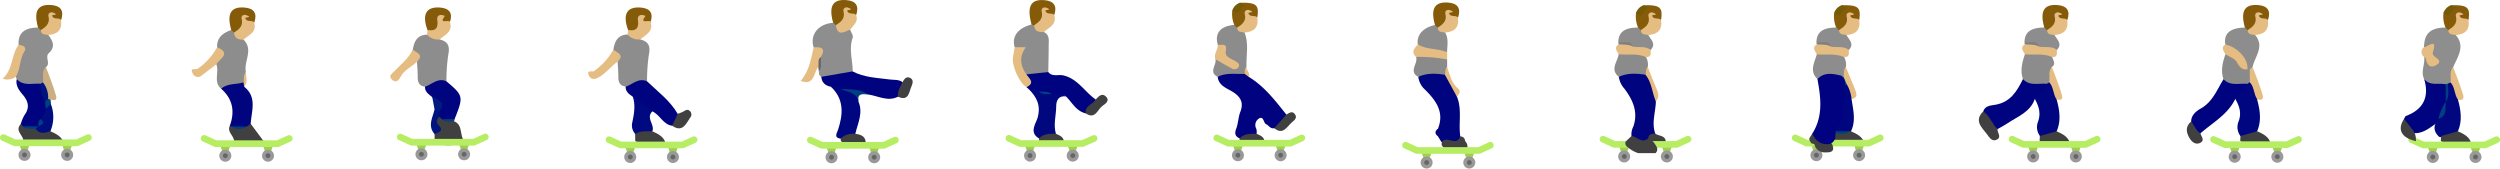 <svg id="Layer_1" data-name="Layer 1" xmlns="http://www.w3.org/2000/svg" viewBox="0 0 757.02 51.04"><defs><style>.cls-1{fill:#00027f;}.cls-2{fill:#8e8e8e;}.cls-3{fill:#00047f;}.cls-4{fill:#8d8d8d;}.cls-5{fill:#000380;}.cls-6{fill:#00037f;}.cls-7{fill:#8c8c8c;}.cls-8{fill:#00057f;}.cls-9{fill:#00067f;}.cls-10{fill:#00077f;}.cls-11{fill:#8b8b8b;}.cls-12{fill:#8a8a8a;}.cls-13{fill:#000680;}.cls-14{fill:#00097f;}.cls-15{fill:#404040;}.cls-16{fill:#855b0a;}.cls-17{fill:#e5bd83;}.cls-18{fill:#865b0a;}.cls-19{fill:#000d80;}.cls-20{fill:#cbaf83;}.cls-21{fill:#00157f;}.cls-22{fill:#001c80;}.cls-23{fill:#004080;}.cls-24{fill:#745b07;}.cls-25{fill:#7f7f7f;}.cls-26{fill:#676767;}.cls-27{fill:navy;}.cls-28{fill:#001480;}.cls-29{fill:#00407f;}.cls-30{fill:#7f4000;}.cls-31{fill:#a0ce51;}.cls-32{fill:#999;}.cls-33{fill:#666;}.cls-34{fill:#b7ed62;}</style></defs><title>skaterspritesheet</title><path class="cls-1" d="M393.5,58.89c-1.42-.64-1.55-1.57-1-3,.6-1.59.59-3.41,1.21-5,1.23-3.11-.21-4.89-2.69-6.33-1.79-1-3.87-1.82-4.16-4.31,2-3.33,5.07-1.48,7.72-1.68a2.75,2.75,0,0,1,1.77,1.74c4.69,2.87,7.94,7.16,11.3,11.36.47,2.88-1.35,3.74-3.67,4.14-1.17.26-1.64-.86-2.46-1.22s-.67-2.55-2.14-1.73a2.34,2.34,0,0,0-.8,3.17,4,4,0,0,1,.07,1.44C397.23,59.09,395.37,59,393.5,58.89Z" transform="translate(-18.14 -16.99)"/><path class="cls-2" d="M275.59,26c.28.81,1,1.76.76,2.39-1.23,3.45,0,6.84,0,10.25a7.84,7.84,0,0,1-9.49,1.64,1.42,1.42,0,0,1-.73-1.49c.79-1.47-.76-2.65-.51-4,0-1.23.34-2.58-1.07-3.38-1.29-3.84,1.36-7.22,5.88-7.51a2,2,0,0,1,1.44.31C272.74,25.46,274.6,24.84,275.59,26Z" transform="translate(-18.14 -16.99)"/><path class="cls-3" d="M459.33,46.31c1.58,3.89.4,8,1,12,.78,2-.7,2.3-2.06,2.51-1,.15-1.91-.45-2.91-.4a1.68,1.68,0,0,1-.91-.69l-.91-1.49q0-1.11,0-2.21c2.06-5.08-.58-8.61-3.92-11.92a6.13,6.13,0,0,1-2-3.84c2-3.16,4.81-2.5,7.67-1.71C457.11,40.87,458.87,43.25,459.33,46.31Z" transform="translate(-18.14 -16.99)"/><path class="cls-3" d="M512.17,58.19a5.07,5.07,0,0,1,.54-2.84c1.56-4.38-.11-8.06-2.67-11.49a6.84,6.84,0,0,1-1.71-3.59c2.08-3.2,4.93-2.56,7.85-1.59a12.47,12.47,0,0,1,3.37,9.06c-.08,3.25-1.36,6.47-.17,9.74-.3,1.1-1.23,1.71-2,2.47C515.1,61,513.32,60.55,512.17,58.19Z" transform="translate(-18.14 -16.99)"/><path class="cls-2" d="M23.21,40.94l-.29-.73c-1.22-2.49.26-4.69.85-6.94.26-1,.68-1.78,0-2.69-.2-3.54,1.69-5.22,5.91-5.25a2.21,2.21,0,0,1,1.51.27c.66.56,1.49,1,1.59,2C34.12,29.33,35,31.15,33,33c-1.43,1.25.59,3.14-.93,4.31-.92,1.53.54,3.18-.23,4.73a2.91,2.91,0,0,1-1.38,1.35C26.11,44.56,25.07,44.21,23.21,40.94Z" transform="translate(-18.14 -16.99)"/><path class="cls-2" d="M752.14,31.28c.1-4.2,2-5.91,6.52-5.95a2.19,2.19,0,0,1,1.51.27c.66.56,1.49,1,1.59,2,3,3.5.53,6.58-.77,9.74-.74,1.49.51,3-.09,4.53a3,3,0,0,1-1.21,1.39,4.38,4.38,0,0,1-1.21.38c-2.76.67-5.22.64-6.27-2.68-1.15-2.24.29-4.49,0-6.73.62-.16,1.4.53,1.62.31.45-.45-.17-1-.37-1.57A3.31,3.31,0,0,0,752.14,31.28Z" transform="translate(-18.14 -16.99)"/><path class="cls-4" d="M203.88,32c.4-2.48,1.32-4.47,4.28-4.56A3.23,3.23,0,0,1,212,28.93c2.51.63,3.17,2,2.62,4.64a54.38,54.38,0,0,0-.55,8c-1.92,1.53-3.91,2.76-6.49,1.64-1.88-.26-2.24-1.52-2.21-3.17,0-1.46-.13-2.92-.21-4.37C205.53,34.21,204.13,33.33,203.88,32Z" transform="translate(-18.14 -16.99)"/><path class="cls-4" d="M146.83,43.25c-1.89-.26-2.24-1.52-2.21-3.17,0-1.46-.13-2.91-.21-4.37.36-1.5-1-2.38-1.28-3.66.4-2.48,1.32-4.47,4.28-4.56a3.23,3.23,0,0,1,3.85,1.44c2.51.63,3.17,2,2.62,4.63a54.41,54.41,0,0,0-.55,8C151.41,43.14,149.42,44.37,146.83,43.25Z" transform="translate(-18.14 -16.99)"/><path class="cls-4" d="M83.88,31.3c-.09-3,1.8-4.34,4.27-5.22a2.06,2.06,0,0,1,1.46.3A7.44,7.44,0,0,1,91.87,29c3.15,3.06,0,6.59.73,9.82-.54,1,.08,2.27-.55,3.3-1.86,2.42-4.29,2.54-6.95,1.74-2.43-2.08-.52-5-1.44-7.39C83,34.71,85,33.07,83.88,31.3Z" transform="translate(-18.14 -16.99)"/><path class="cls-4" d="M334.21,26.68c1.9.93,1.47,2.69,1.48,4.27,0,2.62-.08,5.24-.12,7.86-1.42,2.79-3.88,1.95-6.14,1.74-2.78-1-3.27-3.44-3.2-5.94,0-1.26.32-2.42-.83-3.32-1-3.23,1-5.84,5.1-6.87a1.28,1.28,0,0,1,1-.2A6.37,6.37,0,0,1,334.21,26.68Z" transform="translate(-18.14 -16.99)"/><path class="cls-5" d="M634.3,46.95c-1.4,4.06-5.29,5.33-8.4,7.46C625,55,624,55.53,623,56.08c-3.37-.23-3.85-2.8-4.32-5.37.58-1.81,2.43-1.76,3.67-2,4.61-.79,6.57-4.15,8.37-7.8,2.62-.43,5.14-.33,7.43,1.24C638.59,45.57,638,46.3,634.3,46.95Z" transform="translate(-18.14 -16.99)"/><path class="cls-6" d="M266.83,40.25l9.49-1.64c3.52,1.87,7.44,1.93,11.25,2.45,1.32.18,2.69-.07,3.86.8,1,1.92.17,3.28-1.37,4.42C286.91,47.86,284,46,281,45.6c-2.65-1-5.44-.13-8.13-.58-1.05-.54-2-1.18-3.09-1.74C268.11,42.94,267,42.09,266.83,40.25Z" transform="translate(-18.14 -16.99)"/><path class="cls-6" d="M328.94,39.51l6.62-.7c1.21,1.51,3,.68,4.49,1,4.46,1,6.52,5,9.88,7.3.42,2.42-1.42,3.23-3,4.21-2.91-.64-4.11-3.28-6-5.12-1.56-1-2.9.57-4.39.4a30.43,30.43,0,0,1-3.87-.92c-.94-.63-2-1.08-3-1.66l-.71-.65C328.92,42.09,328,40.81,328.94,39.51Z" transform="translate(-18.14 -16.99)"/><path class="cls-6" d="M695,46.95c-2.28,4.74-6.85,7.16-10.57,10.44-2.77.18-2.82-1.71-2.79-3.66s1.64-3.17,3-3.93c3.57-2.05,4.83-5.69,6.82-8.85a9.68,9.68,0,0,1,7.43,1.23C699.35,45.57,698.75,46.3,695,46.95Z" transform="translate(-18.14 -16.99)"/><path class="cls-7" d="M395.05,39.37c-2.76.1-5.59-.45-8.21.89-2.8-1.45-.26-3.56-.65-5.3a3,3,0,0,1,3.22.3c-1.45-.75-1.08-3.28-2.52-4.72-1-3.52.83-5.68,5-6a2.2,2.2,0,0,1,1.51.27c.66.56,1.49,1,1.59,2,1.37,3.42.47,7,.6,10.47C395.11,37.91,395.74,38.82,395.05,39.37Z" transform="translate(-18.14 -16.99)"/><path class="cls-5" d="M207.58,43.25c2.12-.71,3.9-2.8,6.49-1.64,3.26,3.12,6.94,5.83,9.27,9.83,1,1.94-.05,2.91-1.67,3.63-2.77-.39-3.69-3.33-6-4.36-3.3.3-4.55-2.15-5.92-4.43C208.69,45.53,207.55,44.81,207.58,43.25Z" transform="translate(-18.14 -16.99)"/><path class="cls-6" d="M752.21,40.94c1.79,2.17,4.37,1.08,6.56,1.58,1.35,1.21,1.05,2.82,1.07,4.35a7.85,7.85,0,0,1-.08,1.14,39.14,39.14,0,0,1-2.35,5,3.22,3.22,0,0,1-.72.82c-2.44,1.46-4.53,3.7-7.73,3.47A4.13,4.13,0,0,1,746.1,53c.2-.31.33-.8.61-.9C752,50.08,753.78,46.34,752.21,40.94Z" transform="translate(-18.14 -16.99)"/><path class="cls-8" d="M85.1,43.85c2-1.71,4.56-1.19,6.79-1.94.57.38.51.84.16,1.32,4,3.15,2.26,7.32,2,11.23a2.15,2.15,0,0,1-1.44,1.74A7.82,7.82,0,0,1,88.53,56a4.55,4.55,0,0,1-.85-.81C89.32,50.84,88.68,47,85.1,43.85Z" transform="translate(-18.14 -16.99)"/><path class="cls-9" d="M634.3,46.95c1.36-1.41,3.53-2.17,3.63-4.57.08-.74.54-.9,1.19-.77a4.75,4.75,0,0,1,1.8,5.55c.87,3.2,1.37,6.39,0,9.58-1.14,2.39-3,2.15-5.07,1.44a4.52,4.52,0,0,1-.6-4.29C636.21,51.3,635.51,49.14,634.3,46.95Z" transform="translate(-18.14 -16.99)"/><path class="cls-9" d="M695,46.95c1.36-1.41,3.53-2.17,3.64-4.57.07-.75.53-.91,1.18-.78a4.75,4.75,0,0,1,1.8,5.55c.87,3.2,1.37,6.39,0,9.58-1.14,2.39-3,2.15-5.07,1.44a4.52,4.52,0,0,1-.6-4.29C697,51.3,696.26,49.14,695,46.95Z" transform="translate(-18.14 -16.99)"/><path class="cls-9" d="M269.78,43.28c1,0,2.08-.16,2.93.64.27.25.55.52.95.44,2.82-.6,4.28.55,4.43,3.4,1.46,3.41-.19,6.53-.95,9.73C276,59,274.4,59.13,272.71,59c-2.17-.34-1.18-1.58-.81-2.71C273.46,51.59,273.78,47.08,269.78,43.28Z" transform="translate(-18.14 -16.99)"/><path class="cls-10" d="M329.7,44c1.05,0,2.14-.18,3,.65,1.12,1.08,2.74-.11,3.88.85,1.46.11,3-.44,4.33.68-2.23-.29-2.93,1.25-2.94,2.92,0,2.79-.92,5.57-.1,8.37-1.4,1.6-3.27,1.54-5.14,1.42-3.11-1.82-.83-4.6-.39-6.26C333.37,48.86,332.06,46.44,329.7,44Z" transform="translate(-18.14 -16.99)"/><path class="cls-3" d="M146.83,43.25c2.12-.71,3.9-2.8,6.49-1.64,5.16,4.36,5.21,4.57,2.5,11.39a3.93,3.93,0,0,1-3.6,1,2.64,2.64,0,0,1-1.53-1,3,3,0,0,1-.46-1.66c.93-2,0-3.55-1.28-5C147.92,45.49,146.79,44.79,146.83,43.25Z" transform="translate(-18.14 -16.99)"/><path class="cls-7" d="M638.65,41.92l-.72.45c-2.45-.26-5.16.81-7.22-1.43-.92-2.59-.24-5.05.57-7.51,3-2,6.46-1.64,8.29.85.25,1,1.25,2.07-.09,3C638.56,38.74,640.48,40.67,638.65,41.92Z" transform="translate(-18.14 -16.99)"/><path class="cls-6" d="M23.21,40.94c2.06,2.23,4.76,1.19,7.21,1.42,1.68,1.33,1.6,3.42,2.23,5.2.08.76.27,1.5.39,2.25a4.92,4.92,0,0,1-1.19,3.66,24.55,24.55,0,0,0-1.7,2.17,2.75,2.75,0,0,1-1,.57,7.84,7.84,0,0,1-4-.17,1.38,1.38,0,0,1-.73-1.46,11.66,11.66,0,0,1,1.12-2.72c1.59-2.14,1.25-4-.34-6C24,44.47,22.79,43,23.21,40.94Z" transform="translate(-18.14 -16.99)"/><path class="cls-4" d="M701,27.59c3,3.51-.12,6.53-.77,9.74-.32.37-.47.94-1.09,1a1.54,1.54,0,0,1-.91-.46c-.8-3.56-4.66-4.54-6.25-7.43-.55-3.3,1.5-5.05,5.93-5.1a2.21,2.21,0,0,1,1.51.27C700.08,26.15,700.91,26.58,701,27.59Z" transform="translate(-18.14 -16.99)"/><path class="cls-4" d="M575.72,40.38c-2.34,1.15-4.83.44-7.25.55-2.55-2.44-.86-5-.19-7.5,3-2,6.46-1.64,8.29.84a4.88,4.88,0,0,1,.53,3c-.62.94.5,2.12-.4,3A.91.91,0,0,1,575.72,40.38Z" transform="translate(-18.14 -16.99)"/><path class="cls-10" d="M759.42,42.32l.74-.4c2.73.89,2.71,3,2.27,5.23.87,3.2,1.37,6.39,0,9.58-1.34,2.47-3.48,2.22-5.71,1.7-1.87-1.75-1.78-3.57-.18-5.44h0c1.62-1.38,1.6-3.46,2.24-5.25l0,0C759.72,46.06,758.56,44.06,759.42,42.32Z" transform="translate(-18.14 -16.99)"/><path class="cls-11" d="M516.42,39.62c-2.74-.41-5.47-.58-8.09.64-2.78-2.26-.37-4.55-.05-6.84,3-2,6.48-1.64,8.29.85a4.72,4.72,0,0,1,.54,3C516.57,38,517.35,39.06,516.42,39.62Z" transform="translate(-18.14 -16.99)"/><path class="cls-12" d="M698.69,38l.68,0c1,1.3,1.26,2.6,0,3.92l-.72.46c-2.45-.25-5.16.81-7.22-1.43-.92-2.59-.26-5.06.57-7.52C696.12,32.21,696.72,36.09,698.69,38Z" transform="translate(-18.14 -16.99)"/><path class="cls-13" d="M573.43,54.55A7.92,7.92,0,0,0,575,50.68c.94-1.63-.26-3.57.74-5.2l0,.05c1-.88-.58-3.15,1.75-3.35C579,43.48,580,44.95,578.81,47c.48,3.26,1.37,6.52-.17,9.74a2.07,2.07,0,0,1-.88.85,4.59,4.59,0,0,1-3.64-.26C573.41,56.52,572.85,55.67,573.43,54.55Z" transform="translate(-18.14 -16.99)"/><path class="cls-4" d="M447.47,30.42c-.47-2.77,1.6-5.11,5.18-5.85a2.22,2.22,0,0,1,1.51.27c.66.56,1.49,1,1.59,2,1.1,1.89.63,3.94.58,5.94C453.07,33.18,449.59,34.37,447.47,30.42Z" transform="translate(-18.14 -16.99)"/><path class="cls-12" d="M455.67,39.63c-2.75-.41-5.47-.58-8.09.64-3.06-1.72.11-4.11-.66-6.08a7.77,7.77,0,0,1,9.43.78q0,1.17,0,2.33C455.82,38,456.6,39.06,455.67,39.63Z" transform="translate(-18.14 -16.99)"/><path class="cls-14" d="M209.77,46.28l5.92,4.43c-2.06,2,.77,4,0,6-1.45,1.94-3.25,1.76-5.17.86a3.79,3.79,0,0,1-.91-3.55C210.13,51.54,210.62,48.89,209.77,46.28Z" transform="translate(-18.14 -16.99)"/><path class="cls-4" d="M517.26,27.59c.76,1.42,2.48,2.68.72,4.5-1.75.69-3.53.27-5.3.15a13.42,13.42,0,0,1-4.51-2.46c.07-3.08,1.9-4.43,6-4.45a2.2,2.2,0,0,1,1.51.27C516.33,26.16,517.16,26.58,517.26,27.59Z" transform="translate(-18.14 -16.99)"/><path class="cls-4" d="M568.17,29.78c.07-3.08,1.9-4.43,6-4.45a2.2,2.2,0,0,1,1.51.27c.66.56,1.49,1,1.59,2,.76,1.42,2.48,2.68.72,4.5-1.75.69-3.53.27-5.3.15A13.42,13.42,0,0,1,568.17,29.78Z" transform="translate(-18.14 -16.99)"/><path class="cls-4" d="M631.17,29.78c.07-3.07,1.89-4.43,6-4.46a2.22,2.22,0,0,1,1.51.27c.66.56,1.49,1,1.59,2,.76,1.42,2.48,2.68.72,4.5-1.75.69-3.53.27-5.3.15A13.42,13.42,0,0,1,631.17,29.78Z" transform="translate(-18.14 -16.99)"/><path class="cls-15" d="M151.19,52.36l.78.72c1.13.73,2.54-.15,3.66.62,2.81,1.14,1.59,4.35,3.15,6.14l-.48.5c-2.92.56-5.86,1.4-8.56-.68l0-2.06c.42-1.16,0-2.34.06-3.5C149.82,53.25,149.67,52.08,151.19,52.36Z" transform="translate(-18.14 -16.99)"/><path class="cls-15" d="M24.44,54.57l.71.68c1.09.74,2.33.22,3.49.4,1.51.73,3.46-.47,4.77,1.1,1.57.69,3.12,1.41,3.88,3.1l-.45.49a24.57,24.57,0,0,1-11.19,0l-.45-.49C25.42,58,22.44,56.65,24.44,54.57Z" transform="translate(-18.14 -16.99)"/><path class="cls-16" d="M698.75,26.12l-.84-.8c-1.39-4.94-.13-7.12,4-6.8,2.86.22,3.94,1.7,3,4.5-1.44.83-2.47.38-3-.42C702.43,24.6,702.14,26.46,698.75,26.12Z" transform="translate(-18.14 -16.99)"/><path class="cls-16" d="M89,26.87l-.84-.8c-1.39-4.93-.13-7.12,4-6.8,2.86.22,3.94,1.7,3,4.5-1.44.83-2.47.38-3-.42C92.68,25.35,92.39,27.21,89,26.87Z" transform="translate(-18.14 -16.99)"/><path class="cls-16" d="M271.25,24.62l-.84-.8c-1.39-4.94-.13-7.12,4-6.8,2.86.22,3.94,1.7,3,4.5-1.43.8-2.48.44-3-.45C274.93,23.1,274.64,25,271.25,24.62Z" transform="translate(-18.14 -16.99)"/><path class="cls-16" d="M331.28,24.66l-.79-.23c-1.47-5.48-.27-7.76,3.95-7.39,2.82.25,3.89,1.73,2.93,4.49-.54.3-1.17.68-1.73.34-1.09-.65-1.11-.65-1.16.75C334.41,24.22,333.08,25.12,331.28,24.66Z" transform="translate(-18.14 -16.99)"/><path class="cls-16" d="M453.5,25.37l-.84-.8c-1.39-4.93-.13-7.12,4-6.8,2.86.22,3.94,1.7,3,4.5-1.41.76-2.53.55-3.12-.66C457.22,23.9,456.84,25.68,453.5,25.37Z" transform="translate(-18.14 -16.99)"/><path class="cls-16" d="M30.5,26.12l-.84-.8c-1.39-4.94-.13-7.12,4-6.81,2.86.22,3.94,1.7,3,4.5-1.43.8-2.48.44-3-.46C34.17,24.59,33.9,26.47,30.5,26.12Z" transform="translate(-18.14 -16.99)"/><path class="cls-16" d="M638,26.12l-.84-.8c-1.39-4.93-.13-7.12,4-6.8,2.86.22,3.94,1.7,3,4.5-1.41.76-2.53.55-3.13-.68C641.72,24.65,641.35,26.43,638,26.12Z" transform="translate(-18.14 -16.99)"/><path class="cls-16" d="M208.32,26.05c-1.71-4.7-.39-7.09,3.78-6.78,2.87.21,4,1.69,3,4.5-1,.86-3.6-1.21-3.44,2.13C211.71,26.82,209.59,28,208.32,26.05Z" transform="translate(-18.14 -16.99)"/><path class="cls-16" d="M147.57,26.05c-1.71-4.7-.39-7.09,3.78-6.78,2.87.21,4,1.69,3,4.5-1,.86-3.6-1.21-3.44,2.13C151,26.82,148.84,28,147.57,26.05Z" transform="translate(-18.14 -16.99)"/><path class="cls-15" d="M87.67,55.19a1.45,1.45,0,0,1,.48.06,6.81,6.81,0,0,0,4.61.09l1.3-.86,4,5.38-.48.5c-2.92.56-5.86,1.4-8.56-.68C88.93,58.06,86.94,57,87.67,55.19Z" transform="translate(-18.14 -16.99)"/><path class="cls-17" d="M328.94,39.51c.87,1.28,2.74,2.55.05,3.87-2.19-1.17-4.63-6.7-4.09-9.19.21-1,.32-1.93.48-2.9h3.34C326.64,34.37,327.13,37,328.94,39.51Z" transform="translate(-18.14 -16.99)"/><path class="cls-17" d="M203.88,32c1.11,1,3.51,1.51,1.28,3.66-2,1.39-3.44,3.44-5.62,4.68-1.37.79-2.48.83-3.08-.49-.87-1.88,1-.93,1.56-1.36A19.19,19.19,0,0,0,203.88,32Z" transform="translate(-18.14 -16.99)"/><path class="cls-17" d="M83.88,31.3c4.47,1.91.68,3.48-.22,5.16-1.46,1.11-2.9,2.23-4.37,3.33a1.71,1.71,0,0,1-2.81-.58c-.93-1.94.9-1,1.49-1.4A18.71,18.71,0,0,0,83.88,31.3Z" transform="translate(-18.14 -16.99)"/><path class="cls-18" d="M759.5,26.12l-.84-.79a8.49,8.49,0,0,1-.6-4.51c1-.47,2.16-.84,2.25-2.25,5-.1,5.9.62,5.31,4.45-.54.3-1.19.69-1.72.34-1.27-.84-1-.31-1.16.79A2.31,2.31,0,0,1,759.5,26.12Z" transform="translate(-18.14 -16.99)"/><path class="cls-18" d="M392.75,25.37l-.84-.79a8.45,8.45,0,0,1-.6-4.51c1-.47,2.16-.84,2.25-2.25,5-.1,5.9.62,5.31,4.45-1.42.79-2.47.45-3-.46C396.41,23.82,396.18,25.74,392.75,25.37Z" transform="translate(-18.14 -16.99)"/><path class="cls-18" d="M575,26.12l-.84-.79a8.47,8.47,0,0,1-.6-4.51c1-.47,2.16-.84,2.25-2.25,5-.1,5.9.62,5.31,4.45-1.42.79-2.46.45-3-.46C578.66,24.56,578.43,26.49,575,26.12Z" transform="translate(-18.14 -16.99)"/><path class="cls-18" d="M515,26.12l-.84-.79a8.47,8.47,0,0,1-.6-4.51c1-.47,2.16-.84,2.25-2.25,5-.1,5.9.62,5.31,4.45-1.42.79-2.46.45-3-.46C518.66,24.56,518.43,26.49,515,26.12Z" transform="translate(-18.14 -16.99)"/><path class="cls-17" d="M143.13,32c1.12,1,3.51,1.51,1.28,3.66-1.6,1.62-3.87,2.45-5,4.64-.42.8-1.29,2.1-2.61.78-1.14-1.14,0-1.74.62-2.41C139.41,36.58,141.81,34.78,143.13,32Z" transform="translate(-18.14 -16.99)"/><path class="cls-17" d="M264.53,31.33c2.27-.19,3.74.22,2.19,2.91-.83.85.18,2.2-.81,3-1.41,1.9-1.17,5.85-5.33,4.24C263.14,38.63,263.69,34.93,264.53,31.33Z" transform="translate(-18.14 -16.99)"/><path class="cls-15" d="M618.68,50.72c2,1.34,2.64,3.77,4.32,5.36-.12,1.09,1.42,2.48-.31,3.24-1.47.65-2.22-.86-2.9-1.72C618.22,55.57,615.82,53.52,618.68,50.72Z" transform="translate(-18.14 -16.99)"/><path class="cls-17" d="M23.75,30.58c1.24.1,2.6.61,1.77,2-1.48,2.4-1.16,5.32-2.6,7.66a4.28,4.28,0,0,1-4,.57C22.11,38.06,21.5,33.67,23.75,30.58Z" transform="translate(-18.14 -16.99)"/><path class="cls-17" d="M147.57,26.05c2.33.45,3.32-.45,3-2.85-.15-1,.14-1.76,1.36-1.67a4.12,4.12,0,0,1,.93.3c-2.18,2.81,1.67.78,1.55,1.93.9,2.88-1.58,3.74-3.1,5.16a4.35,4.35,0,0,1-3.85-1.44Z" transform="translate(-18.14 -16.99)"/><path class="cls-17" d="M208.32,26.05c2.33.45,3.32-.45,3-2.85-.15-1,.14-1.76,1.36-1.67a4.12,4.12,0,0,1,.93.3c-2.18,2.81,1.67.78,1.55,1.93.9,2.88-1.58,3.74-3.1,5.16a4.35,4.35,0,0,1-3.85-1.44Z" transform="translate(-18.14 -16.99)"/><path class="cls-17" d="M456.35,35a45.81,45.81,0,0,0-9.43-.78c-1.57-1.52-.49-2.64.56-3.77,2.73,1.63,6,1.14,8.87,2.36Z" transform="translate(-18.14 -16.99)"/><path class="cls-17" d="M572.7,31.14c1.77.27,3.68-.27,5.28.94-.05,1,.34,2.28-1.41,2.19-2.67-1.2-5.53-.56-8.29-.84-.53-1-1.51-2-.07-3C569.8,30.09,571.43,29.55,572.7,31.14Z" transform="translate(-18.14 -16.99)"/><path class="cls-17" d="M512.7,31.14c1.77.27,3.68-.27,5.28.94,0,1,.33,2.28-1.41,2.19-2.67-1.21-5.53-.55-8.29-.85-.53-1-1.5-2-.07-3C509.8,30.09,511.43,29.55,512.7,31.14Z" transform="translate(-18.14 -16.99)"/><path class="cls-17" d="M271.25,24.62c1.54-1,2.87-2,2.31-4.2-.24-1,.71-1.39,1.41-1.11,2.17.86-.51.48-.29,1,.54,1.27,2,.36,2.68,1.21.86,2.06-.85,3.1-1.77,4.45C273.81,26.62,271.74,28.16,271.25,24.62Z" transform="translate(-18.14 -16.99)"/><path class="cls-17" d="M635.7,31.14c1.77.27,3.68-.27,5.28.94-.05,1,.34,2.28-1.41,2.19-2.67-1.21-5.53-.56-8.29-.85-.53-1-1.51-2-.07-3C632.8,30.09,634.43,29.55,635.7,31.14Z" transform="translate(-18.14 -16.99)"/><path class="cls-17" d="M331.28,24.66c1.44-1,2.85-2,2.29-4.23-.24-.95.71-1.39,1.41-1.11,2.16.86-.51.48-.29,1,.54,1.27,2,.36,2.68,1.21.89,2.91-1.58,3.76-3.16,5.16C332.69,26.78,331.42,26.53,331.28,24.66Z" transform="translate(-18.14 -16.99)"/><path class="cls-17" d="M89,26.87c1.54-1,2.87-2,2.31-4.19-.24-1,.71-1.39,1.41-1.11,2.17.86-.51.48-.29,1,.54,1.27,2,.36,2.68,1.21.9,3-1.65,3.79-3.24,5.22C90.35,29.05,89.14,28.68,89,26.87Z" transform="translate(-18.14 -16.99)"/><path class="cls-17" d="M386.88,30.54c1.11.24,3-.76,2.43,1.94-.34,1.75,1.63,2.26,2.87,3,.79.48,1.61,1,.88,2a1.54,1.54,0,0,1-2.05.18c-1.62-.88-3.21-1.81-4.81-2.72C385.54,33.34,387,32.07,386.88,30.54Z" transform="translate(-18.14 -16.99)"/><path class="cls-17" d="M698.69,38c-1.84.24-2.46-.92-3.31-2.33-.62-1-2.2-1.5-3.35-2.23-.5-1-1.54-2-.05-3C695.88,31.37,699,34.92,698.69,38Z" transform="translate(-18.14 -16.99)"/><path class="cls-17" d="M453.5,25.37c1.54-1,2.87-2,2.31-4.19-.24-1,.71-1.39,1.41-1.11,2.17.86-.51.48-.29,1,.54,1.27,2,.36,2.68,1.21.44,3-1,4.35-3.86,4.57C454.82,26.64,453.6,26.87,453.5,25.37Z" transform="translate(-18.14 -16.99)"/><path class="cls-17" d="M30.5,26.12c1.53-1,2.87-2,2.31-4.2-.24-1,.71-1.39,1.41-1.11,2.17.86-.51.48-.29,1,.54,1.27,2,.36,2.68,1.21.44,3-1,4.35-3.86,4.57C31.82,27.38,30.61,27.61,30.5,26.12Z" transform="translate(-18.14 -16.99)"/><path class="cls-17" d="M515,26.12c1.53-1,2.88-2,2.31-4.19-.24-.95.7-1.39,1.41-1.11,2.16.86-.51.48-.29,1,.54,1.26,2,.37,2.69,1.21.45,3-1,4.35-3.85,4.57C516.32,27.38,515.1,27.62,515,26.12Z" transform="translate(-18.14 -16.99)"/><path class="cls-19" d="M33.4,56.74c-1.6.49-3.19.94-4.46-.7.07-.47.54-.54.81-.81l0,0c.67-.6.57-1.44.71-2.21A4.8,4.8,0,0,0,32,49.92c.61-.37.05-2,1.54-1.43A11,11,0,0,1,33.4,56.74Z" transform="translate(-18.14 -16.99)"/><path class="cls-17" d="M575,26.12c1.53-1,2.88-2,2.31-4.19-.24-.95.7-1.39,1.41-1.11,2.16.86-.51.48-.29,1,.54,1.26,2,.37,2.69,1.21.45,3-1,4.35-3.85,4.57C576.32,27.38,575.1,27.62,575,26.12Z" transform="translate(-18.14 -16.99)"/><path class="cls-17" d="M392.75,25.37c1.54-1,2.88-2,2.31-4.19-.24-.95.7-1.39,1.41-1.11,2.16.86-.51.48-.29,1,.54,1.26,2,.37,2.69,1.21.45,3-1,4.35-3.85,4.57C394.07,26.63,392.85,26.87,392.75,25.37Z" transform="translate(-18.14 -16.99)"/><path class="cls-17" d="M759.5,26.12c1.53-1,2.88-2,2.31-4.19-.24-.95.7-1.39,1.41-1.11,2.16.86-.51.48-.29,1,.54,1.26,2,.37,2.69,1.21.45,3-1,4.36-3.86,4.57C760.82,27.38,759.6,27.62,759.5,26.12Z" transform="translate(-18.14 -16.99)"/><path class="cls-17" d="M638,26.12c1.54-1,2.87-2,2.31-4.19-.24-1,.71-1.39,1.41-1.11,2.17.86-.51.48-.29,1,.54,1.27,2,.36,2.68,1.21.44,3-1,4.35-3.86,4.57C639.32,27.39,638.1,27.62,638,26.12Z" transform="translate(-18.14 -16.99)"/><path class="cls-17" d="M698.75,26.12c1.54-1,2.87-2,2.31-4.2-.24-1,.71-1.39,1.41-1.11,2.17.86-.51.48-.29,1,.54,1.27,2,.36,2.68,1.21.44,3-1,4.35-3.86,4.57C700.07,27.39,698.85,27.61,698.75,26.12Z" transform="translate(-18.14 -16.99)"/><path class="cls-17" d="M752.14,31.28c1.31-.18,4.21-3,2.66,1.61a1.19,1.19,0,0,0,.34,1c.85.87,2.86,1.62.58,2.89-1.87,1-2.68-.31-3-2,0-.2-.32-.35-.49-.53A1.78,1.78,0,0,1,752.14,31.28Z" transform="translate(-18.14 -16.99)"/><path class="cls-15" d="M210.47,57.59c1.58-1.13,3.42-.76,5.17-.86,1.56.7,3.13,1.41,3.89,3.11l-.48.5c-2.92.56-5.86,1.4-8.56-.68Z" transform="translate(-18.14 -16.99)"/><path class="cls-15" d="M346.92,51.32c-.38-2.39,2.19-2.68,3-4.21.87-.88,1.87-2.09,3.07-.92,1.41,1.36-.26,2.29-1.09,2.92C350.47,50.22,349.74,53.26,346.92,51.32Z" transform="translate(-18.14 -16.99)"/><path class="cls-15" d="M578.08,56.75a1.64,1.64,0,0,1,.56,0c1.56.71,3.13,1.41,3.9,3.12l-.5.51c-3.22.53-6.47,1.49-9.49-.68l.18-2.08a1.37,1.37,0,0,1,1.5-.52C575.51,57,576.84,57.49,578.08,56.75Z" transform="translate(-18.14 -16.99)"/><path class="cls-15" d="M221.68,55.07l1.67-3.63a10.25,10.25,0,0,0,1.7-.66c.67-.4,1.26-.85,2-.16a1.42,1.42,0,0,1,.08,2C225.82,54.58,224.78,57.16,221.68,55.07Z" transform="translate(-18.14 -16.99)"/><path class="cls-15" d="M290.07,46.28c-.27-1.7.68-3,1.37-4.42.5-.91,1.13-1.84,2.28-1.29s.79,1.71.41,2.59C293.36,44.92,293.33,47.74,290.07,46.28Z" transform="translate(-18.14 -16.99)"/><path class="cls-15" d="M681.68,53.73c.9,1.25,1.39,2.8,2.79,3.66.24,1,1.43,2.13-.1,2.87-1.31.64-2.43-.18-3.13-1.29C680.12,57.17,679.77,55.33,681.68,53.73Z" transform="translate(-18.14 -16.99)"/><path class="cls-15" d="M454.88,59.82c1.46-1.75,4.35,1.6,5.42-1.52,1,0,1.39.62,1.54,1.5a2.21,2.21,0,0,1,.22,2.91c-2.71.65-5.38,1.1-7.31-1.67A1.53,1.53,0,0,1,454.88,59.82Z" transform="translate(-18.14 -16.99)"/><path class="cls-15" d="M757.24,59.67l.08-1.49,5.07-1.44c1.57.7,3.13,1.41,3.9,3.11l-.48.5C762.89,60.91,759.95,61.75,757.24,59.67Z" transform="translate(-18.14 -16.99)"/><path class="cls-15" d="M635.82,58.18l5.07-1.44c1.57.7,3.13,1.41,3.9,3.11l-.48.5c-2.92.56-5.86,1.4-8.56-.68Z" transform="translate(-18.14 -16.99)"/><path class="cls-15" d="M696.57,58.18l5.07-1.44c1.57.7,3.13,1.41,3.9,3.11l-.48.5c-2.92.56-5.86,1.4-8.56-.68Z" transform="translate(-18.14 -16.99)"/><path class="cls-15" d="M404,55.81l3.67-4.14c.84-.42,1.73-1.25,2.57-.11s-.18,1.83-.86,2.43C407.82,55.35,406.67,58,404,55.81Z" transform="translate(-18.14 -16.99)"/><path class="cls-20" d="M31.14,41.94c.29-1.55-.54-3.32.9-4.65,1,2.6,2,5.18,2.8,7.83.24.79,1.17,2.78-1.36,2a1,1,0,0,1-1-.08A12.76,12.76,0,0,1,31.14,41.94Z" transform="translate(-18.14 -16.99)"/><path class="cls-17" d="M762.42,47.15c-1.15-1.57-.85-3.78-2.27-5.23.34-1.52-.47-3.25.83-4.6,1,2.59,2,5.15,2.83,7.78C764.13,46.08,764.64,47.68,762.42,47.15Z" transform="translate(-18.14 -16.99)"/><path class="cls-17" d="M638.65,41.92c.34-1.52-.48-3.25.83-4.6,1,2.59,2,5.15,2.83,7.78.31,1,.82,2.57-1.4,2C639.77,45.58,640.08,43.38,638.65,41.92Z" transform="translate(-18.14 -16.99)"/><path class="cls-17" d="M699.4,41.92q0-2,0-3.92l.87-.68c1,2.59,2,5.15,2.83,7.78.31,1,.82,2.57-1.4,2C700.52,45.58,700.83,43.38,699.4,41.92Z" transform="translate(-18.14 -16.99)"/><path class="cls-21" d="M151.19,52.36a1.61,1.61,0,0,0-.44,2.32c2,1.95.33,2.33-1,2.92-2.25-2.54-.52-5.08,0-7.61.84-.48,1.17.09,1.47.72Z" transform="translate(-18.14 -16.99)"/><path class="cls-15" d="M272.71,59c1.18-1.36,2.76-1.57,4.42-1.52,1.45.26,2.86.55,3.15,2.36l-.47.5c-2.43.57-4.88,1.29-7.07-.68Q272.72,59.34,272.71,59Z" transform="translate(-18.14 -16.99)"/><path class="cls-15" d="M393.5,58.89c1.43-1.49,3.29-1.43,5.13-1.41,1.06.53,2.31.87,2.41,2.37l-.47.5c-2.43.57-4.88,1.29-7.07-.68Z" transform="translate(-18.14 -16.99)"/><path class="cls-15" d="M332.75,58.9c1.43-1.5,3.3-1.43,5.14-1.42,1.06.53,2.3.87,2.4,2.36l-.47.5c-2.43.57-4.88,1.29-7.07-.68Z" transform="translate(-18.14 -16.99)"/><path class="cls-17" d="M578.81,47a10.63,10.63,0,0,0-1.47-4.49,2,2,0,0,1-.93-2.16c.19-1-.2-2.17.69-3,.91,2.22,1.85,4.44,2.74,6.67C580.63,46,580.39,46.6,578.81,47Z" transform="translate(-18.14 -16.99)"/><path class="cls-17" d="M516.42,39.62c.24-.77-.07-1.7.69-2.32.85,2.14,1.65,4.31,2.58,6.42.62,1.41,1,2.71-.14,4C518.4,45.07,518.34,42,516.42,39.62Z" transform="translate(-18.14 -16.99)"/><path class="cls-17" d="M455.67,39.63c.24-.77-.07-1.71.69-2.32.83,2.28,1.22,4.78,3.25,6.46,1.19,1,.12,1.73-.28,2.55Z" transform="translate(-18.14 -16.99)"/><path class="cls-15" d="M517.27,59.81l-.05-.88c.13-1.37,1.07-1.53,2.17-1.46,1.06.78,3,.44,3.16,2.36l0-.09A4.38,4.38,0,0,1,517.27,59.81Z" transform="translate(-18.14 -16.99)"/><path class="cls-22" d="M151.18,50.71,149.7,50,149,46.25C150.65,47.27,153.44,47.73,151.18,50.71Z" transform="translate(-18.14 -16.99)"/><path class="cls-23" d="M278.08,47.76c-.54-3-3.41-2.81-5.38-3.84,2.84.19,5.78-.12,8.29,1.68C279.4,45.47,277.65,45.15,278.08,47.76Z" transform="translate(-18.14 -16.99)"/><path class="cls-24" d="M393.56,17.82l1.87,1c-1.76-.86-1.81,3.82-4.12,1.27A3.78,3.78,0,0,1,393.56,17.82Z" transform="translate(-18.14 -16.99)"/><path class="cls-24" d="M515.81,18.57l1.87,1c-1.76-.86-1.81,3.82-4.12,1.27A3.78,3.78,0,0,1,515.81,18.57Z" transform="translate(-18.14 -16.99)"/><path class="cls-24" d="M575.81,18.57l1.87,1c-1.76-.86-1.81,3.82-4.12,1.27A3.78,3.78,0,0,1,575.81,18.57Z" transform="translate(-18.14 -16.99)"/><path class="cls-24" d="M760.31,18.57l1.87,1c-1.76-.86-1.81,3.82-4.12,1.27A3.78,3.78,0,0,1,760.31,18.57Z" transform="translate(-18.14 -16.99)"/><path class="cls-25" d="M635.7,31.14c-1.41-.78-3-.57-4.49-.75a5.73,5.73,0,0,0,0-.61C632.73,30.09,634.74,28.85,635.7,31.14Z" transform="translate(-18.14 -16.99)"/><path class="cls-25" d="M572.7,31.14c-1.41-.78-3-.57-4.49-.75a5.73,5.73,0,0,0,0-.61C569.73,30.09,571.74,28.85,572.7,31.14Z" transform="translate(-18.14 -16.99)"/><path class="cls-25" d="M512.7,31.14c-1.41-.78-3-.57-4.49-.75a5.73,5.73,0,0,0,0-.61C509.73,30.09,511.74,28.85,512.7,31.14Z" transform="translate(-18.14 -16.99)"/><path class="cls-26" d="M265.91,37.25c.3-1-.36-2.25.81-3-.12,1.52.42,3.12-.61,4.52Z" transform="translate(-18.14 -16.99)"/><path class="cls-17" d="M92.05,43.24l-.16-1.33c.2-1-.14-2.21.71-3.1C92.59,40.31,93.34,41.9,92.05,43.24Z" transform="translate(-18.14 -16.99)"/><path class="cls-27" d="M453.51,56a1.34,1.34,0,0,1,0,2.21Q452.13,57.13,453.51,56Z" transform="translate(-18.14 -16.99)"/><path class="cls-23" d="M32.71,46.94l.76.22.1,1.33L32,49.92l-.2-2.22A1,1,0,0,1,32.71,46.94Z" transform="translate(-18.14 -16.99)"/><path class="cls-23" d="M155.64,53.71c-1.25-.06-2.58.41-3.66-.63l3.85-.08Q155.75,53.36,155.64,53.71Z" transform="translate(-18.14 -16.99)"/><path class="cls-17" d="M395.05,39.37c.06-.72-.15-1.51.55-2.06-.08,1.08,1.24,1.82.72,3Z" transform="translate(-18.14 -16.99)"/><path class="cls-28" d="M32.71,46.94l-.88.75a10.37,10.37,0,0,1-1.41-5.34l.72-.42A7.32,7.32,0,0,1,32.71,46.94Z" transform="translate(-18.14 -16.99)"/><path class="cls-23" d="M759.42,42.32c-.13,1.83.63,3.77-.69,5.46q0-2.63,0-5.26A1.55,1.55,0,0,1,759.42,42.32Z" transform="translate(-18.14 -16.99)"/><path class="cls-23" d="M336.59,45.52c-1.32-.17-2.79.37-3.88-.85C334,44.91,335.47,44.43,336.59,45.52Z" transform="translate(-18.14 -16.99)"/><path class="cls-23" d="M576.41,40.34l.93,2.16c-1.18.67-.56,2.29-1.61,3q0-2.58,0-5.15A1.26,1.26,0,0,1,576.41,40.34Z" transform="translate(-18.14 -16.99)"/><path class="cls-23" d="M575.75,45.48c-.27,1.73.56,3.62-.74,5.2C575.2,48.94,574.44,47.06,575.75,45.48Z" transform="translate(-18.14 -16.99)"/><path class="cls-23" d="M574.24,57.4l-1.52.19c.1-1-.21-2.19.71-3l.82,2.18Q575,57.08,574.24,57.4Z" transform="translate(-18.14 -16.99)"/><path class="cls-23" d="M758.75,47.73c-.16,2,.47,4.34-2.24,5.25A17.34,17.34,0,0,1,758.75,47.73Z" transform="translate(-18.14 -16.99)"/><path class="cls-29" d="M92.76,55.33a3.77,3.77,0,0,1-4.6-.09Z" transform="translate(-18.14 -16.99)"/><path class="cls-29" d="M29.76,55.24l-.81.81c-1.28-.19-2.71.34-3.79-.8Z" transform="translate(-18.14 -16.99)"/><path class="cls-23" d="M30.43,53.06c1.64,1.34.24,1.7-.71,2.21C29.78,54.47,29.7,53.64,30.43,53.06Z" transform="translate(-18.14 -16.99)"/><path class="cls-23" d="M574.24,57.4q0-.34,0-.67l3.83,0C577,57.87,575.56,57.43,574.24,57.4Z" transform="translate(-18.14 -16.99)"/><path class="cls-30" d="M279.81,60.35" transform="translate(-18.14 -16.99)"/><polygon class="cls-31" points="9.07 43.35 5.77 43.35 6.66 46.17 8.18 46.17 9.07 43.35"/><polygon class="cls-31" points="21.99 43.35 18.69 43.35 19.58 46.17 21.1 46.17 21.99 43.35"/><circle class="cls-32" cx="7.42" cy="46.9" r="1.82"/><path class="cls-33" d="M25.56,64.61a.73.73,0,1,1,.73-.73A.73.73,0,0,1,25.56,64.61Z" transform="translate(-18.14 -16.99)"/><circle class="cls-32" cx="20.34" cy="46.9" r="1.82"/><path class="cls-33" d="M38.48,64.61a.73.73,0,1,1,.73-.73A.73.73,0,0,1,38.48,64.61Z" transform="translate(-18.14 -16.99)"/><path class="cls-34" d="M41.64,61.25H22.41l-3.67-1.67a1,1,0,0,1-.5-1.34h0a1,1,0,0,1,1.34-.5l3.27,1.49H41.2l3.27-1.49a1,1,0,0,1,1.34.5h0a1,1,0,0,1-.5,1.34Z" transform="translate(-18.14 -16.99)"/><polygon class="cls-31" points="69.88 43.6 66.58 43.6 67.47 46.42 68.99 46.42 69.88 43.6"/><polygon class="cls-31" points="82.81 43.6 79.5 43.6 80.4 46.42 81.91 46.42 82.81 43.6"/><circle class="cls-32" cx="68.23" cy="47.15" r="1.82"/><path class="cls-33" d="M86.37,64.86a.73.73,0,1,1,.73-.73A.73.73,0,0,1,86.37,64.86Z" transform="translate(-18.14 -16.99)"/><circle class="cls-32" cx="81.16" cy="47.15" r="1.82"/><path class="cls-33" d="M99.3,64.86a.73.73,0,1,1,.73-.73A.73.73,0,0,1,99.3,64.86Z" transform="translate(-18.14 -16.99)"/><path class="cls-34" d="M102.45,61.5H83.22l-3.67-1.67a1,1,0,0,1-.5-1.34h0a1,1,0,0,1,1.34-.5l3.27,1.49H102L105.29,58a1,1,0,0,1,1.34.5h0a1,1,0,0,1-.5,1.34Z" transform="translate(-18.14 -16.99)"/><polygon class="cls-31" points="129.27 43.18 125.96 43.18 126.86 46 128.37 46 129.27 43.18"/><polygon class="cls-31" points="142.19 43.18 138.89 43.18 139.78 46 141.3 46 142.19 43.18"/><circle class="cls-32" cx="127.62" cy="46.72" r="1.82"/><path class="cls-33" d="M145.76,64.44a.73.73,0,1,1,.73-.73A.73.73,0,0,1,145.76,64.44Z" transform="translate(-18.14 -16.99)"/><circle class="cls-32" cx="140.54" cy="46.72" r="1.82"/><path class="cls-33" d="M158.68,64.44a.73.73,0,1,1,.73-.73A.73.73,0,0,1,158.68,64.44Z" transform="translate(-18.14 -16.99)"/><path class="cls-34" d="M161.83,61.07H142.6l-3.67-1.67a1,1,0,0,1-.5-1.34h0a1,1,0,0,1,1.34-.5L143,59.05H161.4l3.27-1.49a1,1,0,0,1,1.34.5h0a1,1,0,0,1-.5,1.34Z" transform="translate(-18.14 -16.99)"/><polygon class="cls-31" points="192.5 43.99 189.19 43.99 190.09 46.81 191.6 46.81 192.5 43.99"/><polygon class="cls-31" points="205.42 43.99 202.12 43.99 203.01 46.81 204.53 46.81 205.42 43.99"/><circle class="cls-32" cx="190.84" cy="47.54" r="1.82"/><path class="cls-33" d="M209,65.26a.73.73,0,1,1,.73-.73A.73.73,0,0,1,209,65.26Z" transform="translate(-18.14 -16.99)"/><circle class="cls-32" cx="203.77" cy="47.54" r="1.82"/><path class="cls-33" d="M221.91,65.26a.73.73,0,1,1,.73-.73A.73.73,0,0,1,221.91,65.26Z" transform="translate(-18.14 -16.99)"/><path class="cls-34" d="M225.06,61.89H205.83l-3.67-1.67a1,1,0,0,1-.5-1.34h0a1,1,0,0,1,1.34-.5l3.27,1.49h18.35l3.27-1.49a1,1,0,0,1,1.34.5h0a1,1,0,0,1-.5,1.34Z" transform="translate(-18.14 -16.99)"/><polygon class="cls-31" points="253.44 44.07 250.14 44.07 251.03 46.89 252.55 46.89 253.44 44.07"/><polygon class="cls-31" points="266.37 44.07 263.06 44.07 263.96 46.89 265.47 46.89 266.37 44.07"/><circle class="cls-32" cx="251.79" cy="47.62" r="1.82"/><path class="cls-33" d="M269.93,65.33a.73.73,0,1,1,.73-.73A.73.73,0,0,1,269.93,65.33Z" transform="translate(-18.14 -16.99)"/><circle class="cls-32" cx="264.71" cy="47.62" r="1.82"/><path class="cls-33" d="M282.86,65.33a.73.73,0,1,1,.73-.73A.73.73,0,0,1,282.86,65.33Z" transform="translate(-18.14 -16.99)"/><path class="cls-34" d="M286,62H266.78l-3.67-1.67a1,1,0,0,1-.5-1.34h0a1,1,0,0,1,1.34-.5l3.27,1.49h18.35l3.27-1.49a1,1,0,0,1,1.34.5h0a1,1,0,0,1-.5,1.34Z" transform="translate(-18.14 -16.99)"/><polygon class="cls-31" points="313.56 43.57 310.26 43.57 311.15 46.39 312.67 46.39 313.56 43.57"/><polygon class="cls-31" points="326.48 43.57 323.18 43.57 324.07 46.39 325.59 46.39 326.48 43.57"/><circle class="cls-32" cx="311.91" cy="47.12" r="1.82"/><path class="cls-33" d="M330.05,64.83a.73.73,0,1,1,.73-.73A.73.73,0,0,1,330.05,64.83Z" transform="translate(-18.14 -16.99)"/><circle class="cls-32" cx="324.83" cy="47.12" r="1.82"/><path class="cls-33" d="M343,64.83a.73.73,0,1,1,.73-.73A.73.73,0,0,1,343,64.83Z" transform="translate(-18.14 -16.99)"/><path class="cls-34" d="M346.13,61.47H326.9l-3.67-1.67a1,1,0,0,1-.5-1.34h0a1,1,0,0,1,1.34-.5l3.27,1.49h18.35L349,58a1,1,0,0,1,1.34.5h0a1,1,0,0,1-.5,1.34Z" transform="translate(-18.14 -16.99)"/><polygon class="cls-31" points="376.51 43.46 373.2 43.46 374.1 46.28 375.62 46.28 376.51 43.46"/><polygon class="cls-31" points="389.43 43.46 386.13 43.46 387.02 46.28 388.54 46.28 389.43 43.46"/><circle class="cls-32" cx="374.86" cy="47.01" r="1.82"/><path class="cls-33" d="M393,64.72a.73.73,0,1,1,.73-.73A.73.73,0,0,1,393,64.72Z" transform="translate(-18.14 -16.99)"/><circle class="cls-32" cx="387.78" cy="47.01" r="1.82"/><path class="cls-33" d="M405.92,64.72a.73.73,0,1,1,.73-.73A.73.73,0,0,1,405.92,64.72Z" transform="translate(-18.14 -16.99)"/><path class="cls-34" d="M409.08,61.36H389.85l-3.67-1.67a1,1,0,0,1-.5-1.34h0a1,1,0,0,1,1.34-.5l3.27,1.49h18.35l3.27-1.49a1,1,0,0,1,1.34.5h0a1,1,0,0,1-.5,1.34Z" transform="translate(-18.14 -16.99)"/><polygon class="cls-31" points="433.64 45.67 430.34 45.67 431.23 48.49 432.75 48.49 433.64 45.67"/><polygon class="cls-31" points="446.57 45.67 443.26 45.67 444.16 48.49 445.67 48.49 446.57 45.67"/><circle class="cls-32" cx="431.99" cy="49.22" r="1.82"/><path class="cls-33" d="M450.13,66.93a.73.73,0,1,1,.73-.73A.73.73,0,0,1,450.13,66.93Z" transform="translate(-18.14 -16.99)"/><circle class="cls-32" cx="444.91" cy="49.22" r="1.82"/><path class="cls-33" d="M463.06,66.93a.73.73,0,1,1,.73-.73A.73.73,0,0,1,463.06,66.93Z" transform="translate(-18.14 -16.99)"/><path class="cls-34" d="M466.21,63.57H447l-3.67-1.67a1,1,0,0,1-.5-1.34h0a1,1,0,0,1,1.34-.5l3.27,1.49h18.35L469,60.06a1,1,0,0,1,1.34.5h0a1,1,0,0,1-.5,1.34Z" transform="translate(-18.14 -16.99)"/><polygon class="cls-31" points="493.46 43.84 490.16 43.84 491.06 46.66 492.57 46.66 493.46 43.84"/><polygon class="cls-31" points="506.39 43.84 503.08 43.84 503.98 46.66 505.5 46.66 506.39 43.84"/><circle class="cls-32" cx="491.81" cy="47.38" r="1.82"/><path class="cls-33" d="M510,65.1a.73.73,0,1,1,.73-.73A.73.73,0,0,1,510,65.1Z" transform="translate(-18.14 -16.99)"/><circle class="cls-32" cx="504.74" cy="47.38" r="1.82"/><path class="cls-33" d="M522.88,65.1a.73.73,0,1,1,.73-.73A.73.73,0,0,1,522.88,65.1Z" transform="translate(-18.14 -16.99)"/><path class="cls-34" d="M526,61.73H506.8l-3.67-1.67a1,1,0,0,1-.5-1.34h0a1,1,0,0,1,1.34-.5l3.27,1.49h18.35l3.27-1.49a1,1,0,0,1,1.34.5h0a1,1,0,0,1-.5,1.34Z" transform="translate(-18.14 -16.99)"/><polygon class="cls-31" points="551.68 43.44 548.37 43.44 549.27 46.26 550.78 46.26 551.68 43.44"/><polygon class="cls-31" points="564.6 43.44 561.3 43.44 562.19 46.26 563.71 46.26 564.6 43.44"/><circle class="cls-32" cx="550.03" cy="46.99" r="1.82"/><path class="cls-33" d="M568.17,64.71a.73.73,0,1,1,.73-.73A.73.73,0,0,1,568.17,64.71Z" transform="translate(-18.14 -16.99)"/><circle class="cls-32" cx="562.95" cy="46.99" r="1.82"/><path class="cls-33" d="M581.09,64.71a.73.73,0,1,1,.73-.73A.73.73,0,0,1,581.09,64.71Z" transform="translate(-18.14 -16.99)"/><path class="cls-34" d="M584.25,61.34H565l-3.67-1.67a1,1,0,0,1-.5-1.34h0a1,1,0,0,1,1.34-.5l3.27,1.49h18.35l3.27-1.49a1,1,0,0,1,1.34.5h0a1,1,0,0,1-.5,1.34Z" transform="translate(-18.14 -16.99)"/><path class="cls-15" d="M566.92,57.44c1.88.47,3.14,2.33,5.23,2.35l.76.85c1,2.39-.49,2.53-2.21,2.49a3.12,3.12,0,0,1-3.17-2.52l-.8-.18a2.6,2.6,0,0,1-.75-1.51Z" transform="translate(-18.14 -16.99)"/><path class="cls-1" d="M566.92,57.44c3.32-5.24,2.6-10.86,1.55-16.51,2.17-2.22,4.75-1.62,7.32-1,1.5,1.32.92,3.11,1.06,4.73,0,.39,0,.79,0,1.19-.2,1.66-1,3.25-.61,5A9.46,9.46,0,0,1,575,55a4.41,4.41,0,0,0-1.09,2.9,2.76,2.76,0,0,1-.72,2.09,2.69,2.69,0,0,1-1,.59C569.54,60.94,567.93,59.7,566.92,57.44Z" transform="translate(-18.14 -16.99)"/><path class="cls-15" d="M512.17,58.19c1.7.1,3.09,2.36,5,.74a2.16,2.16,0,0,1,.89.32,6.18,6.18,0,0,1,1,1.05c.66,1,1.46,1.89.4,3.07h-5.26a10.33,10.33,0,0,1-3.53-2.1,1.35,1.35,0,0,1-.24-1.46Z" transform="translate(-18.14 -16.99)"/><polygon class="cls-31" points="617.31 43.84 614.01 43.84 614.9 46.66 616.42 46.66 617.31 43.84"/><polygon class="cls-31" points="630.23 43.84 626.93 43.84 627.82 46.66 629.34 46.66 630.23 43.84"/><circle class="cls-32" cx="615.66" cy="47.38" r="1.82"/><path class="cls-33" d="M633.8,65.1a.73.73,0,1,1,.73-.73A.73.73,0,0,1,633.8,65.1Z" transform="translate(-18.14 -16.99)"/><circle class="cls-32" cx="628.58" cy="47.38" r="1.82"/><path class="cls-33" d="M646.73,65.1a.73.73,0,1,1,.73-.73A.73.73,0,0,1,646.73,65.1Z" transform="translate(-18.14 -16.99)"/><path class="cls-34" d="M649.88,61.73H630.65L627,60.06a1,1,0,0,1-.5-1.34h0a1,1,0,0,1,1.34-.5l3.27,1.49h18.35l3.27-1.49a1,1,0,0,1,1.34.5h0a1,1,0,0,1-.5,1.34Z" transform="translate(-18.14 -16.99)"/><polygon class="cls-31" points="678.33 43.91 675.03 43.91 675.92 46.73 677.44 46.73 678.33 43.91"/><polygon class="cls-31" points="691.25 43.91 687.95 43.91 688.84 46.73 690.36 46.73 691.25 43.91"/><circle class="cls-32" cx="676.68" cy="47.46" r="1.82"/><path class="cls-33" d="M694.82,65.17a.73.73,0,1,1,.73-.73A.73.73,0,0,1,694.82,65.17Z" transform="translate(-18.14 -16.99)"/><circle class="cls-32" cx="689.6" cy="47.46" r="1.82"/><path class="cls-33" d="M707.74,65.17a.73.73,0,1,1,.73-.73A.73.73,0,0,1,707.74,65.17Z" transform="translate(-18.14 -16.99)"/><path class="cls-34" d="M710.9,61.81H691.67L688,60.14a1,1,0,0,1-.5-1.34h0a1,1,0,0,1,1.34-.5l3.27,1.49h18.35l3.27-1.49a1,1,0,0,1,1.34.5h0a1,1,0,0,1-.5,1.34Z" transform="translate(-18.14 -16.99)"/><polygon class="cls-31" points="738.33 43.98 735.03 43.98 735.92 46.8 737.44 46.8 738.33 43.98"/><polygon class="cls-31" points="751.25 43.98 747.95 43.98 748.84 46.8 750.36 46.8 751.25 43.98"/><circle class="cls-32" cx="736.68" cy="47.53" r="1.82"/><path class="cls-33" d="M754.82,65.25a.73.73,0,1,1,.73-.73A.73.73,0,0,1,754.82,65.25Z" transform="translate(-18.14 -16.99)"/><circle class="cls-32" cx="749.6" cy="47.53" r="1.82"/><path class="cls-33" d="M767.75,65.25a.73.73,0,1,1,.73-.73A.73.73,0,0,1,767.75,65.25Z" transform="translate(-18.14 -16.99)"/><path class="cls-34" d="M770.9,61.88H751.67L748,60.21a1,1,0,0,1-.5-1.34h0a1,1,0,0,1,1.34-.5l3.27,1.49h18.35l3.27-1.49a1,1,0,0,1,1.34.5h0a1,1,0,0,1-.5,1.34Z" transform="translate(-18.14 -16.99)"/><path class="cls-15" d="M749,56.64a5.26,5.26,0,0,1,.69,3.09c-4.39-1-5.74-3.53-3.57-6.73Z" transform="translate(-18.14 -16.99)"/></svg>